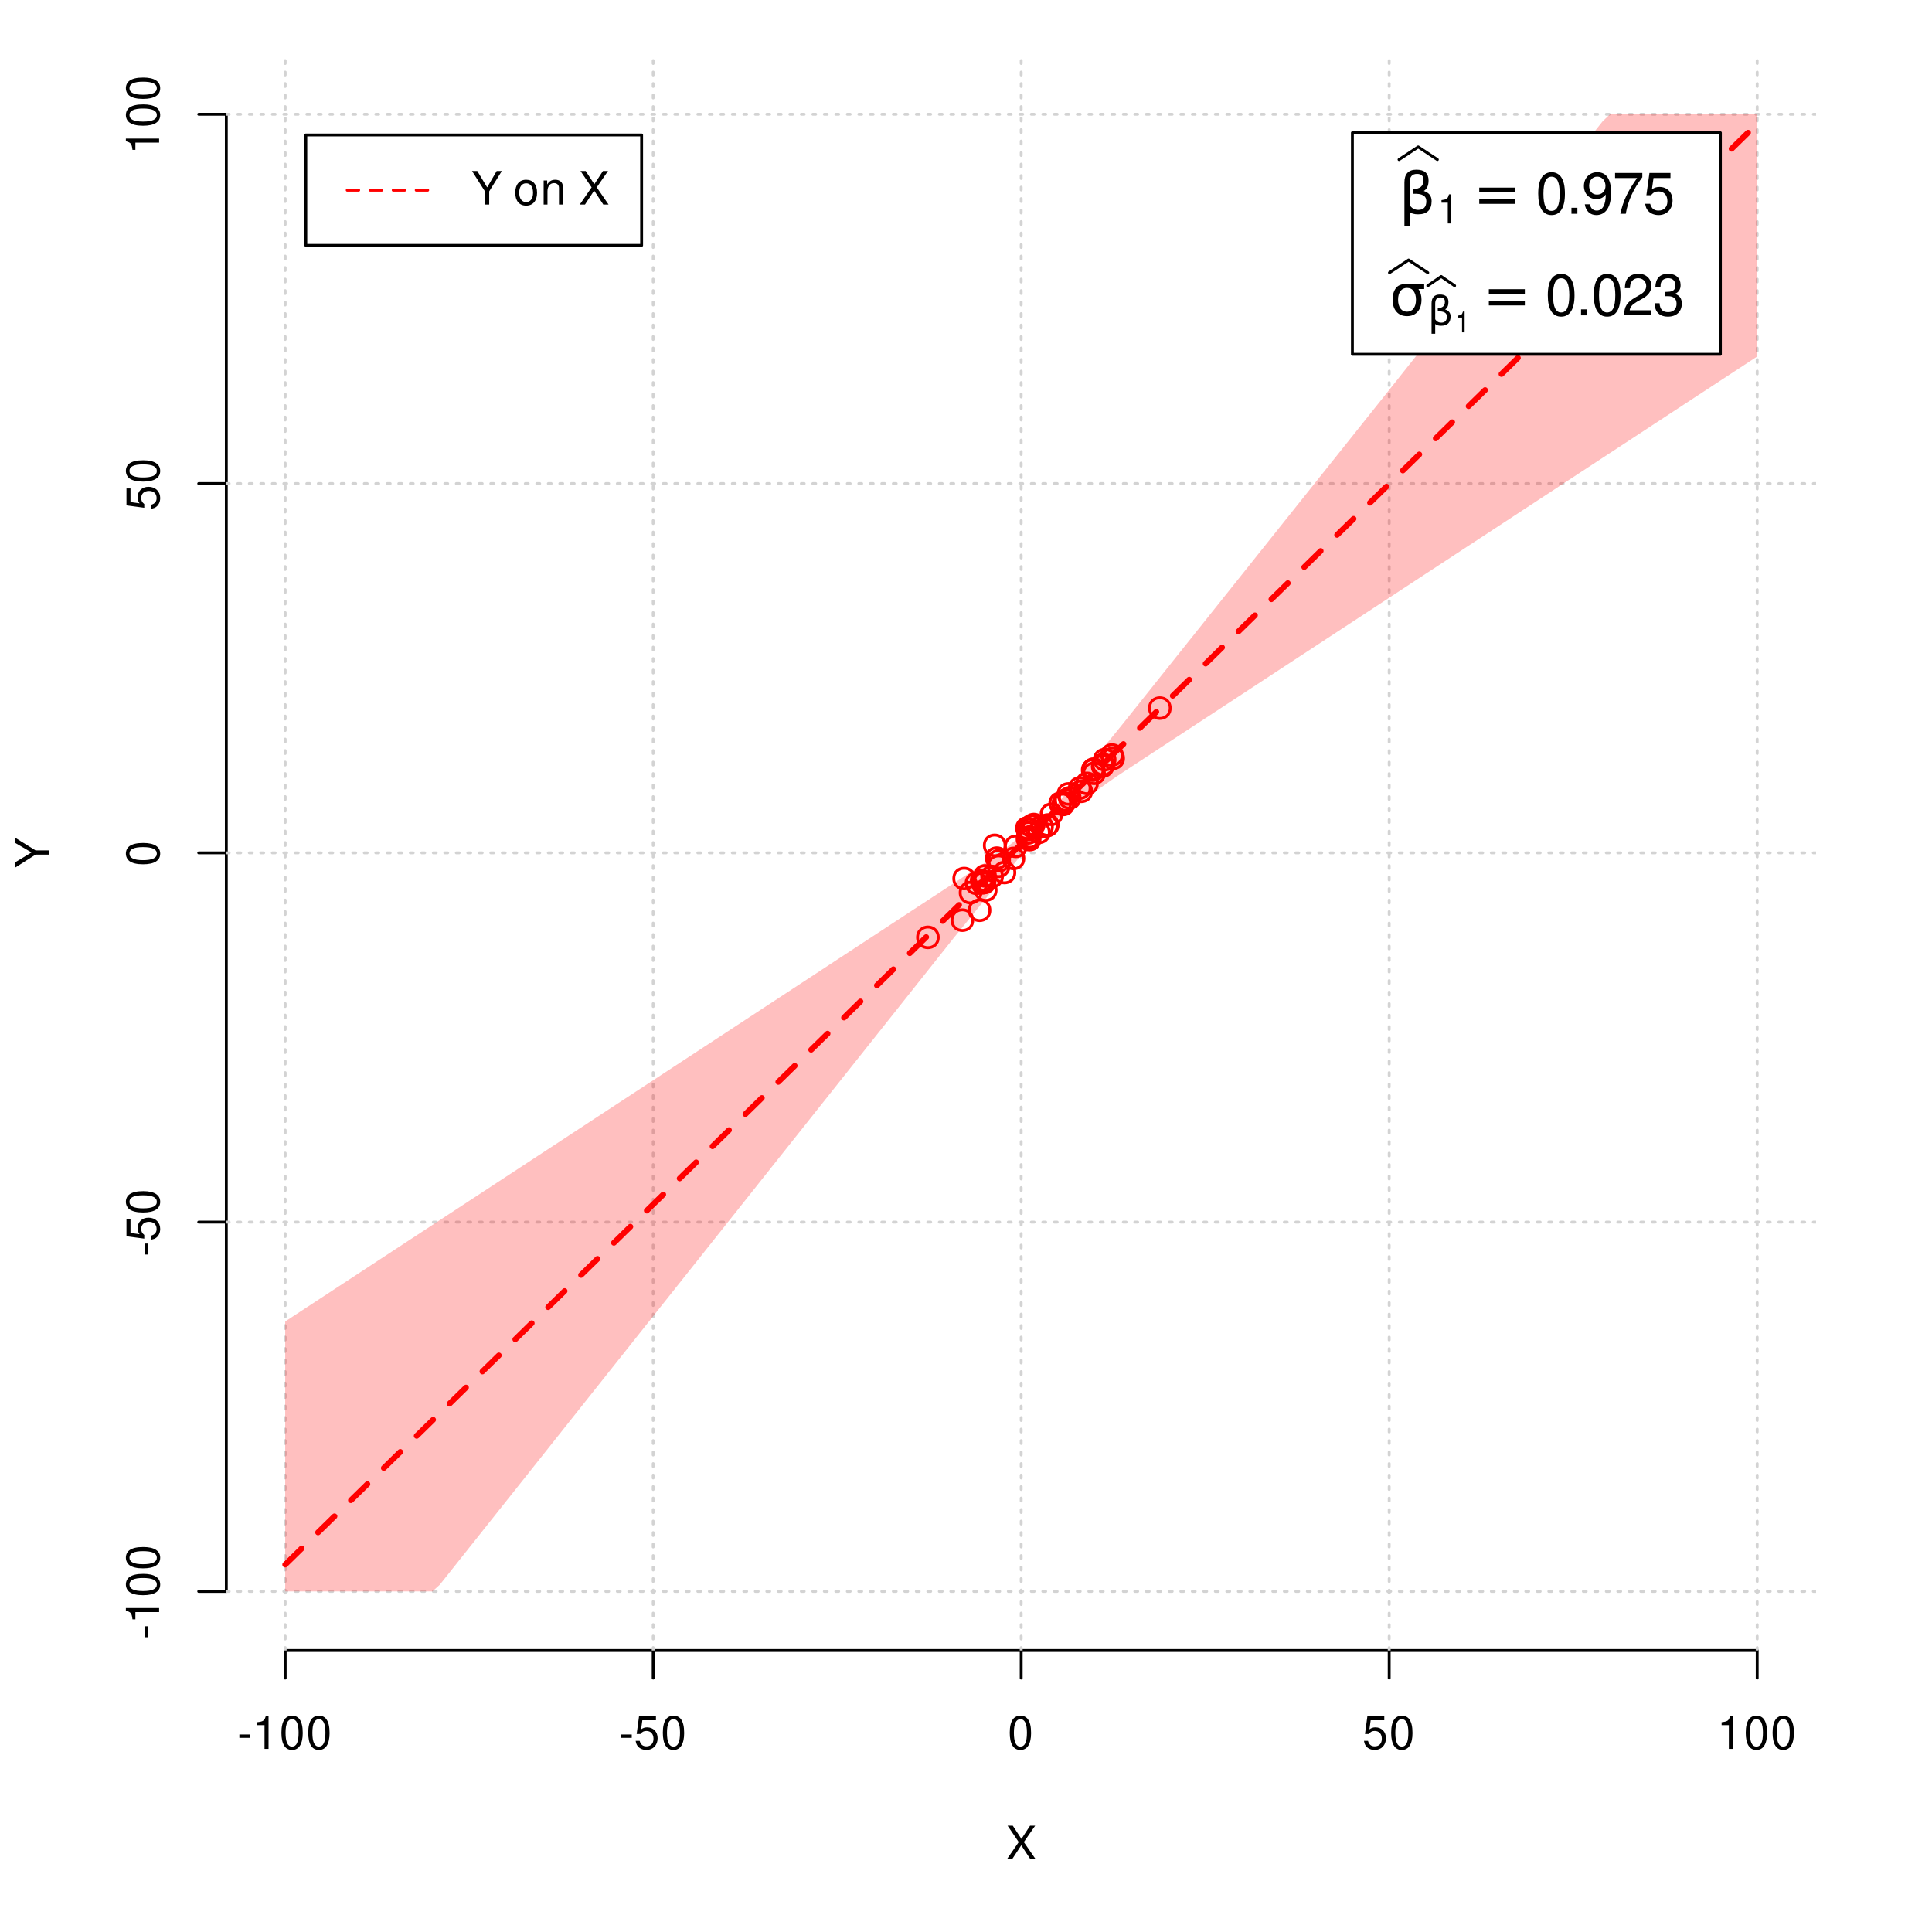 <?xml version="1.0" encoding="UTF-8"?>
<svg xmlns="http://www.w3.org/2000/svg" xmlns:xlink="http://www.w3.org/1999/xlink" width="504pt" height="504pt" viewBox="0 0 504 504" version="1.1">
<defs>
<g>
<symbol overflow="visible" id="glyph0-0">
<path style="stroke:none;" d=""/>
</symbol>
<symbol overflow="visible" id="glyph0-1">
<path style="stroke:none;" d="M 4.688 -4.484 L 7.641 -8.75 L 6.312 -8.75 L 4.062 -5.312 L 1.812 -8.75 L 0.453 -8.75 L 3.359 -4.484 L 0.266 0 L 1.625 0 L 4.016 -3.641 L 6.406 0 L 7.781 0 Z M 4.688 -4.484 "/>
</symbol>
<symbol overflow="visible" id="glyph0-2">
<path style="stroke:none;" d="M 3.406 -3.75 L 0.547 -3.75 L 0.547 -2.875 L 3.406 -2.875 Z M 3.406 -3.75 "/>
</symbol>
<symbol overflow="visible" id="glyph0-3">
<path style="stroke:none;" d="M 3.109 -6.188 L 3.109 0 L 4.156 0 L 4.156 -8.672 L 3.469 -8.672 C 3.094 -7.344 2.859 -7.156 1.219 -6.953 L 1.219 -6.188 Z M 3.109 -6.188 "/>
</symbol>
<symbol overflow="visible" id="glyph0-4">
<path style="stroke:none;" d="M 3.297 -8.672 C 2.516 -8.672 1.781 -8.312 1.344 -7.734 C 0.797 -6.953 0.516 -5.812 0.516 -4.203 C 0.516 -1.266 1.469 0.281 3.297 0.281 C 5.094 0.281 6.078 -1.266 6.078 -4.125 C 6.078 -5.812 5.812 -6.938 5.25 -7.734 C 4.812 -8.328 4.109 -8.672 3.297 -8.672 Z M 3.297 -7.734 C 4.438 -7.734 5 -6.578 5 -4.219 C 5 -1.75 4.453 -0.594 3.281 -0.594 C 2.156 -0.594 1.594 -1.797 1.594 -4.188 C 1.594 -6.578 2.156 -7.734 3.297 -7.734 Z M 3.297 -7.734 "/>
</symbol>
<symbol overflow="visible" id="glyph0-5">
<path style="stroke:none;" d="M 5.719 -8.516 L 1.312 -8.516 L 0.688 -3.875 L 1.656 -3.875 C 2.141 -4.469 2.562 -4.672 3.234 -4.672 C 4.375 -4.672 5.078 -3.891 5.078 -2.625 C 5.078 -1.406 4.375 -0.656 3.219 -0.656 C 2.297 -0.656 1.734 -1.125 1.469 -2.094 L 0.422 -2.094 C 0.562 -1.391 0.688 -1.062 0.938 -0.75 C 1.422 -0.094 2.281 0.281 3.234 0.281 C 4.953 0.281 6.156 -0.969 6.156 -2.766 C 6.156 -4.453 5.047 -5.609 3.406 -5.609 C 2.812 -5.609 2.328 -5.453 1.844 -5.094 L 2.172 -7.469 L 5.719 -7.469 Z M 5.719 -8.516 "/>
</symbol>
<symbol overflow="visible" id="glyph0-6">
<path style="stroke:none;" d="M 4.641 -3.438 L 7.938 -8.75 L 6.594 -8.75 L 4.109 -4.484 L 1.531 -8.75 L 0.156 -8.75 L 3.531 -3.438 L 3.531 0 L 4.641 0 Z M 4.641 -3.438 "/>
</symbol>
<symbol overflow="visible" id="glyph0-7">
<path style="stroke:none;" d=""/>
</symbol>
<symbol overflow="visible" id="glyph0-8">
<path style="stroke:none;" d="M 3.266 -6.469 C 1.484 -6.469 0.438 -5.203 0.438 -3.094 C 0.438 -0.969 1.484 0.281 3.281 0.281 C 5.047 0.281 6.125 -0.984 6.125 -3.047 C 6.125 -5.234 5.094 -6.469 3.266 -6.469 Z M 3.281 -5.547 C 4.406 -5.547 5.078 -4.625 5.078 -3.062 C 5.078 -1.578 4.375 -0.641 3.281 -0.641 C 2.156 -0.641 1.469 -1.578 1.469 -3.094 C 1.469 -4.625 2.156 -5.547 3.281 -5.547 Z M 3.281 -5.547 "/>
</symbol>
<symbol overflow="visible" id="glyph0-9">
<path style="stroke:none;" d="M 0.844 -6.281 L 0.844 0 L 1.844 0 L 1.844 -3.469 C 1.844 -4.75 2.516 -5.594 3.547 -5.594 C 4.344 -5.594 4.844 -5.109 4.844 -4.359 L 4.844 0 L 5.844 0 L 5.844 -4.75 C 5.844 -5.797 5.062 -6.469 3.859 -6.469 C 2.922 -6.469 2.312 -6.109 1.766 -5.234 L 1.766 -6.281 Z M 0.844 -6.281 "/>
</symbol>
<symbol overflow="visible" id="glyph1-0">
<path style="stroke:none;" d=""/>
</symbol>
<symbol overflow="visible" id="glyph1-1">
<path style="stroke:none;" d="M -3.438 -4.641 L -8.75 -7.938 L -8.75 -6.594 L -4.484 -4.109 L -8.75 -1.531 L -8.75 -0.156 L -3.438 -3.531 L 0 -3.531 L 0 -4.641 Z M -3.438 -4.641 "/>
</symbol>
<symbol overflow="visible" id="glyph1-2">
<path style="stroke:none;" d="M -3.75 -3.406 L -3.75 -0.547 L -2.875 -0.547 L -2.875 -3.406 Z M -3.75 -3.406 "/>
</symbol>
<symbol overflow="visible" id="glyph1-3">
<path style="stroke:none;" d="M -6.188 -3.109 L 0 -3.109 L 0 -4.156 L -8.672 -4.156 L -8.672 -3.469 C -7.344 -3.094 -7.156 -2.859 -6.953 -1.219 L -6.188 -1.219 Z M -6.188 -3.109 "/>
</symbol>
<symbol overflow="visible" id="glyph1-4">
<path style="stroke:none;" d="M -8.672 -3.297 C -8.672 -2.516 -8.312 -1.781 -7.734 -1.344 C -6.953 -0.797 -5.812 -0.516 -4.203 -0.516 C -1.266 -0.516 0.281 -1.469 0.281 -3.297 C 0.281 -5.094 -1.266 -6.078 -4.125 -6.078 C -5.812 -6.078 -6.938 -5.812 -7.734 -5.25 C -8.328 -4.812 -8.672 -4.109 -8.672 -3.297 Z M -7.734 -3.297 C -7.734 -4.438 -6.578 -5 -4.219 -5 C -1.75 -5 -0.594 -4.453 -0.594 -3.281 C -0.594 -2.156 -1.797 -1.594 -4.188 -1.594 C -6.578 -1.594 -7.734 -2.156 -7.734 -3.297 Z M -7.734 -3.297 "/>
</symbol>
<symbol overflow="visible" id="glyph1-5">
<path style="stroke:none;" d="M -8.516 -5.719 L -8.516 -1.312 L -3.875 -0.688 L -3.875 -1.656 C -4.469 -2.141 -4.672 -2.562 -4.672 -3.234 C -4.672 -4.375 -3.891 -5.078 -2.625 -5.078 C -1.406 -5.078 -0.656 -4.375 -0.656 -3.219 C -0.656 -2.297 -1.125 -1.734 -2.094 -1.469 L -2.094 -0.422 C -1.391 -0.562 -1.062 -0.688 -0.75 -0.938 C -0.094 -1.422 0.281 -2.281 0.281 -3.234 C 0.281 -4.953 -0.969 -6.156 -2.766 -6.156 C -4.453 -6.156 -5.609 -5.047 -5.609 -3.406 C -5.609 -2.812 -5.453 -2.328 -5.094 -1.844 L -7.469 -2.172 L -7.469 -5.719 Z M -8.516 -5.719 "/>
</symbol>
<symbol overflow="visible" id="glyph2-0">
<path style="stroke:none;" d="M 0.75 2.656 L 0.75 -10.578 L 8.25 -10.578 L 8.25 2.656 Z M 1.594 1.812 L 7.406 1.812 L 7.406 -9.734 L 1.594 -9.734 Z M 1.594 1.812 "/>
</symbol>
<symbol overflow="visible" id="glyph2-1">
<path style="stroke:none;" d="M 2.766 -0.5 L 2.766 3.125 L 1.406 3.125 L 1.406 -8.156 C 1.406 -10.375 2.445 -11.484 4.531 -11.484 C 6.645 -11.484 7.703 -10.547 7.703 -8.672 C 7.703 -7.336 7.285 -6.426 6.453 -5.938 C 7.816 -5.5 8.5 -4.625 8.5 -3.312 C 8.5 -1 7.32 0.156 4.969 0.156 C 3.926 0.156 3.191 -0.062 2.766 -0.5 Z M 2.766 -2.266 C 3.305 -1.422 4.055 -1 5.016 -1 C 6.422 -1 7.125 -1.766 7.125 -3.297 C 7.125 -4.672 5.992 -5.305 3.734 -5.203 L 3.734 -6.453 C 5.504 -6.453 6.391 -7.234 6.391 -8.797 C 6.391 -9.859 5.816 -10.391 4.672 -10.391 C 3.398 -10.391 2.766 -9.629 2.766 -8.109 Z M 2.766 -2.266 "/>
</symbol>
<symbol overflow="visible" id="glyph2-2">
<path style="stroke:none;" d="M 1.594 -6.812 L 10.984 -6.812 L 10.984 -5.578 L 1.594 -5.578 Z M 1.594 -3.828 L 10.984 -3.828 L 10.984 -2.578 L 1.594 -2.578 Z M 1.594 -3.828 "/>
</symbol>
<symbol overflow="visible" id="glyph2-3">
<path style="stroke:none;" d="M 4.594 -7.141 C 3.852 -7.141 3.281 -6.867 2.875 -6.328 C 2.457 -5.766 2.25 -5.02 2.25 -4.094 C 2.25 -3.113 2.457 -2.344 2.875 -1.781 C 3.289 -1.219 3.863 -0.938 4.594 -0.938 C 5.312 -0.938 5.879 -1.219 6.297 -1.781 C 6.711 -2.344 6.922 -3.113 6.922 -4.094 C 6.922 -4.988 6.711 -5.734 6.297 -6.328 C 5.91 -6.867 5.344 -7.141 4.594 -7.141 Z M 4.594 -8.203 L 9.062 -8.203 L 9.062 -6.859 L 7.562 -6.859 C 8.094 -6.098 8.359 -5.176 8.359 -4.094 C 8.359 -2.75 8.023 -1.695 7.359 -0.938 C 6.68 -0.164 5.758 0.219 4.594 0.219 C 3.414 0.219 2.492 -0.164 1.828 -0.938 C 1.16 -1.695 0.828 -2.75 0.828 -4.094 C 0.828 -5.445 1.16 -6.504 1.828 -7.266 C 2.379 -7.891 3.301 -8.203 4.594 -8.203 Z M 4.594 -8.203 "/>
</symbol>
<symbol overflow="visible" id="glyph3-0">
<path style="stroke:none;" d=""/>
</symbol>
<symbol overflow="visible" id="glyph3-1">
<path style="stroke:none;" d="M 2.719 -5.406 L 2.719 0 L 3.641 0 L 3.641 -7.594 L 3.031 -7.594 C 2.703 -6.422 2.5 -6.266 1.078 -6.078 L 1.078 -5.406 Z M 2.719 -5.406 "/>
</symbol>
<symbol overflow="visible" id="glyph4-0">
<path style="stroke:none;" d=""/>
</symbol>
<symbol overflow="visible" id="glyph4-1">
<path style="stroke:none;" d="M 4.125 -10.844 C 3.141 -10.844 2.234 -10.391 1.688 -9.656 C 0.984 -8.703 0.641 -7.266 0.641 -5.25 C 0.641 -1.594 1.844 0.344 4.125 0.344 C 6.375 0.344 7.609 -1.594 7.609 -5.156 C 7.609 -7.266 7.281 -8.672 6.562 -9.656 C 6.016 -10.406 5.125 -10.844 4.125 -10.844 Z M 4.125 -9.672 C 5.547 -9.672 6.25 -8.219 6.25 -5.281 C 6.25 -2.188 5.562 -0.75 4.094 -0.75 C 2.703 -0.75 2 -2.25 2 -5.234 C 2 -8.219 2.703 -9.672 4.125 -9.672 Z M 4.125 -9.672 "/>
</symbol>
<symbol overflow="visible" id="glyph4-2">
<path style="stroke:none;" d="M 2.859 -1.562 L 1.312 -1.562 L 1.312 0 L 2.859 0 Z M 2.859 -1.562 "/>
</symbol>
<symbol overflow="visible" id="glyph4-3">
<path style="stroke:none;" d="M 0.797 -2.469 C 1.047 -0.703 2.188 0.344 3.812 0.344 C 5 0.344 6.047 -0.219 6.672 -1.203 C 7.328 -2.266 7.641 -3.578 7.641 -5.547 C 7.641 -7.375 7.359 -8.531 6.734 -9.5 C 6.156 -10.375 5.219 -10.844 4.047 -10.844 C 2.031 -10.844 0.562 -9.328 0.562 -7.234 C 0.562 -5.234 1.922 -3.828 3.844 -3.828 C 4.844 -3.828 5.594 -4.188 6.266 -5.016 C 6.25 -2.312 5.422 -0.828 3.906 -0.828 C 2.969 -0.828 2.328 -1.422 2.109 -2.469 Z M 4.031 -9.688 C 5.266 -9.688 6.188 -8.656 6.188 -7.266 C 6.188 -5.922 5.297 -5 3.984 -5 C 2.719 -5 1.922 -5.891 1.922 -7.328 C 1.922 -8.703 2.812 -9.688 4.031 -9.688 Z M 4.031 -9.688 "/>
</symbol>
<symbol overflow="visible" id="glyph4-4">
<path style="stroke:none;" d="M 7.797 -10.641 L 0.688 -10.641 L 0.688 -9.328 L 6.438 -9.328 C 3.906 -5.719 2.859 -3.5 2.062 0 L 3.484 0 C 4.062 -3.406 5.406 -6.328 7.797 -9.531 Z M 7.797 -10.641 "/>
</symbol>
<symbol overflow="visible" id="glyph4-5">
<path style="stroke:none;" d="M 7.141 -10.641 L 1.656 -10.641 L 0.859 -4.844 L 2.062 -4.844 C 2.688 -5.578 3.188 -5.828 4.031 -5.828 C 5.453 -5.828 6.344 -4.859 6.344 -3.281 C 6.344 -1.75 5.453 -0.828 4.016 -0.828 C 2.859 -0.828 2.156 -1.406 1.844 -2.609 L 0.531 -2.609 C 0.703 -1.734 0.859 -1.312 1.172 -0.938 C 1.766 -0.125 2.844 0.344 4.047 0.344 C 6.188 0.344 7.688 -1.219 7.688 -3.469 C 7.688 -5.562 6.297 -7 4.266 -7 C 3.516 -7 2.906 -6.812 2.297 -6.359 L 2.719 -9.328 L 7.141 -9.328 Z M 7.141 -10.641 "/>
</symbol>
<symbol overflow="visible" id="glyph4-6">
<path style="stroke:none;" d="M 7.594 -1.312 L 2 -1.312 C 2.125 -2.203 2.609 -2.781 3.922 -3.562 L 5.422 -4.406 C 6.906 -5.234 7.672 -6.344 7.672 -7.688 C 7.672 -8.578 7.312 -9.422 6.672 -10 C 6.047 -10.578 5.266 -10.844 4.266 -10.844 C 2.906 -10.844 1.906 -10.359 1.312 -9.438 C 0.938 -8.859 0.781 -8.188 0.75 -7.094 L 2.062 -7.094 C 2.109 -7.828 2.203 -8.266 2.391 -8.625 C 2.734 -9.281 3.422 -9.688 4.219 -9.688 C 5.422 -9.688 6.312 -8.812 6.312 -7.656 C 6.312 -6.781 5.812 -6.031 4.875 -5.484 L 3.5 -4.688 C 1.281 -3.406 0.625 -2.391 0.516 -0.016 L 7.594 -0.016 Z M 7.594 -1.312 "/>
</symbol>
<symbol overflow="visible" id="glyph4-7">
<path style="stroke:none;" d="M 3.312 -5 L 4.031 -5 C 5.469 -5 6.234 -4.312 6.234 -3.016 C 6.234 -1.656 5.422 -0.828 4.047 -0.828 C 2.594 -0.828 1.891 -1.562 1.797 -3.156 L 0.484 -3.156 C 0.547 -2.281 0.688 -1.703 0.938 -1.234 C 1.5 -0.188 2.531 0.344 3.984 0.344 C 6.188 0.344 7.594 -0.969 7.594 -3.031 C 7.594 -4.406 7.062 -5.156 5.797 -5.609 C 6.781 -6.016 7.281 -6.766 7.281 -7.859 C 7.281 -9.719 6.062 -10.844 4.031 -10.844 C 1.891 -10.844 0.75 -9.641 0.703 -7.344 L 2.031 -7.344 C 2.047 -8.016 2.094 -8.391 2.266 -8.719 C 2.562 -9.328 3.219 -9.688 4.047 -9.688 C 5.219 -9.688 5.922 -8.984 5.922 -7.812 C 5.922 -7.047 5.656 -6.578 5.062 -6.328 C 4.703 -6.188 4.234 -6.125 3.312 -6.109 Z M 3.312 -5 "/>
</symbol>
<symbol overflow="visible" id="glyph5-0">
<path style="stroke:none;" d="M 0.516 1.859 L 0.516 -7.406 L 5.766 -7.406 L 5.766 1.859 Z M 1.109 1.266 L 5.188 1.266 L 5.188 -6.812 L 1.109 -6.812 Z M 1.109 1.266 "/>
</symbol>
<symbol overflow="visible" id="glyph5-1">
<path style="stroke:none;" d="M 1.938 -0.359 L 1.938 2.188 L 0.984 2.188 L 0.984 -5.703 C 0.984 -7.266 1.711 -8.047 3.172 -8.047 C 4.648 -8.047 5.391 -7.391 5.391 -6.078 C 5.391 -5.141 5.098 -4.5 4.516 -4.156 C 5.473 -3.844 5.953 -3.234 5.953 -2.328 C 5.953 -0.703 5.125 0.109 3.469 0.109 C 2.75 0.109 2.238 -0.047 1.938 -0.359 Z M 1.938 -1.578 C 2.312 -0.992 2.836 -0.703 3.516 -0.703 C 4.492 -0.703 4.984 -1.238 4.984 -2.312 C 4.984 -3.27 4.191 -3.711 2.609 -3.641 L 2.609 -4.516 C 3.848 -4.516 4.469 -5.062 4.469 -6.156 C 4.469 -6.906 4.066 -7.281 3.266 -7.281 C 2.379 -7.281 1.938 -6.742 1.938 -5.672 Z M 1.938 -1.578 "/>
</symbol>
<symbol overflow="visible" id="glyph6-0">
<path style="stroke:none;" d=""/>
</symbol>
<symbol overflow="visible" id="glyph6-1">
<path style="stroke:none;" d="M 1.938 -3.859 L 1.938 0 L 2.609 0 L 2.609 -5.422 L 2.172 -5.422 C 1.938 -4.594 1.781 -4.484 0.766 -4.344 L 0.766 -3.859 Z M 1.938 -3.859 "/>
</symbol>
</g>
<clipPath id="clip1">
  <path d="M 74 14.398 L 75 14.398 L 75 430.559 L 74 430.559 Z M 74 14.398 "/>
</clipPath>
<clipPath id="clip2">
  <path d="M 170 14.398 L 171 14.398 L 171 430.559 L 170 430.559 Z M 170 14.398 "/>
</clipPath>
<clipPath id="clip3">
  <path d="M 266 14.398 L 267 14.398 L 267 430.559 L 266 430.559 Z M 266 14.398 "/>
</clipPath>
<clipPath id="clip4">
  <path d="M 362 14.398 L 363 14.398 L 363 430.559 L 362 430.559 Z M 362 14.398 "/>
</clipPath>
<clipPath id="clip5">
  <path d="M 458 14.398 L 459 14.398 L 459 430.559 L 458 430.559 Z M 458 14.398 "/>
</clipPath>
<clipPath id="clip6">
  <path d="M 59.039 414 L 473.758 414 L 473.758 416 L 59.039 416 Z M 59.039 414 "/>
</clipPath>
<clipPath id="clip7">
  <path d="M 59.039 318 L 473.758 318 L 473.758 320 L 59.039 320 Z M 59.039 318 "/>
</clipPath>
<clipPath id="clip8">
  <path d="M 59.039 222 L 473.758 222 L 473.758 223 L 59.039 223 Z M 59.039 222 "/>
</clipPath>
<clipPath id="clip9">
  <path d="M 59.039 125 L 473.758 125 L 473.758 127 L 59.039 127 Z M 59.039 125 "/>
</clipPath>
<clipPath id="clip10">
  <path d="M 59.039 29 L 473.758 29 L 473.758 31 L 59.039 31 Z M 59.039 29 "/>
</clipPath>
</defs>
<g id="surface181">
<rect x="0" y="0" width="504" height="504" style="fill:rgb(100%,100%,100%);fill-opacity:1;stroke:none;"/>
<g style="fill:rgb(0%,0%,0%);fill-opacity:1;">
  <use xlink:href="#glyph0-1" x="262.398" y="485.029"/>
</g>
<g style="fill:rgb(0%,0%,0%);fill-opacity:1;">
  <use xlink:href="#glyph1-1" x="12.709" y="226.48"/>
</g>
<path style="fill:none;stroke-width:0.75;stroke-linecap:round;stroke-linejoin:round;stroke:rgb(0%,0%,0%);stroke-opacity:1;stroke-miterlimit:10;" d="M 74.398 430.559 L 458.398 430.559 "/>
<path style="fill:none;stroke-width:0.75;stroke-linecap:round;stroke-linejoin:round;stroke:rgb(0%,0%,0%);stroke-opacity:1;stroke-miterlimit:10;" d="M 74.398 430.559 L 74.398 437.762 "/>
<path style="fill:none;stroke-width:0.75;stroke-linecap:round;stroke-linejoin:round;stroke:rgb(0%,0%,0%);stroke-opacity:1;stroke-miterlimit:10;" d="M 170.398 430.559 L 170.398 437.762 "/>
<path style="fill:none;stroke-width:0.75;stroke-linecap:round;stroke-linejoin:round;stroke:rgb(0%,0%,0%);stroke-opacity:1;stroke-miterlimit:10;" d="M 266.398 430.559 L 266.398 437.762 "/>
<path style="fill:none;stroke-width:0.75;stroke-linecap:round;stroke-linejoin:round;stroke:rgb(0%,0%,0%);stroke-opacity:1;stroke-miterlimit:10;" d="M 362.398 430.559 L 362.398 437.762 "/>
<path style="fill:none;stroke-width:0.75;stroke-linecap:round;stroke-linejoin:round;stroke:rgb(0%,0%,0%);stroke-opacity:1;stroke-miterlimit:10;" d="M 458.398 430.559 L 458.398 437.762 "/>
<g style="fill:rgb(0%,0%,0%);fill-opacity:1;">
  <use xlink:href="#glyph0-2" x="61.898" y="456.229"/>
  <use xlink:href="#glyph0-3" x="65.898" y="456.229"/>
  <use xlink:href="#glyph0-4" x="72.898" y="456.229"/>
  <use xlink:href="#glyph0-4" x="79.898" y="456.229"/>
</g>
<g style="fill:rgb(0%,0%,0%);fill-opacity:1;">
  <use xlink:href="#glyph0-2" x="161.398" y="456.229"/>
  <use xlink:href="#glyph0-5" x="165.398" y="456.229"/>
  <use xlink:href="#glyph0-4" x="172.398" y="456.229"/>
</g>
<g style="fill:rgb(0%,0%,0%);fill-opacity:1;">
  <use xlink:href="#glyph0-4" x="262.898" y="456.229"/>
</g>
<g style="fill:rgb(0%,0%,0%);fill-opacity:1;">
  <use xlink:href="#glyph0-5" x="355.398" y="456.229"/>
  <use xlink:href="#glyph0-4" x="362.398" y="456.229"/>
</g>
<g style="fill:rgb(0%,0%,0%);fill-opacity:1;">
  <use xlink:href="#glyph0-3" x="447.898" y="456.229"/>
  <use xlink:href="#glyph0-4" x="454.898" y="456.229"/>
  <use xlink:href="#glyph0-4" x="461.898" y="456.229"/>
</g>
<path style="fill:none;stroke-width:0.75;stroke-linecap:round;stroke-linejoin:round;stroke:rgb(0%,0%,0%);stroke-opacity:1;stroke-miterlimit:10;" d="M 59.039 415.148 L 59.039 29.812 "/>
<path style="fill:none;stroke-width:0.75;stroke-linecap:round;stroke-linejoin:round;stroke:rgb(0%,0%,0%);stroke-opacity:1;stroke-miterlimit:10;" d="M 59.039 415.148 L 51.84 415.148 "/>
<path style="fill:none;stroke-width:0.75;stroke-linecap:round;stroke-linejoin:round;stroke:rgb(0%,0%,0%);stroke-opacity:1;stroke-miterlimit:10;" d="M 59.039 318.812 L 51.84 318.812 "/>
<path style="fill:none;stroke-width:0.75;stroke-linecap:round;stroke-linejoin:round;stroke:rgb(0%,0%,0%);stroke-opacity:1;stroke-miterlimit:10;" d="M 59.039 222.48 L 51.84 222.48 "/>
<path style="fill:none;stroke-width:0.75;stroke-linecap:round;stroke-linejoin:round;stroke:rgb(0%,0%,0%);stroke-opacity:1;stroke-miterlimit:10;" d="M 59.039 126.148 L 51.84 126.148 "/>
<path style="fill:none;stroke-width:0.75;stroke-linecap:round;stroke-linejoin:round;stroke:rgb(0%,0%,0%);stroke-opacity:1;stroke-miterlimit:10;" d="M 59.039 29.812 L 51.84 29.812 "/>
<g style="fill:rgb(0%,0%,0%);fill-opacity:1;">
  <use xlink:href="#glyph1-2" x="41.51" y="427.648"/>
  <use xlink:href="#glyph1-3" x="41.51" y="423.648"/>
  <use xlink:href="#glyph1-4" x="41.51" y="416.648"/>
  <use xlink:href="#glyph1-4" x="41.51" y="409.648"/>
</g>
<g style="fill:rgb(0%,0%,0%);fill-opacity:1;">
  <use xlink:href="#glyph1-2" x="41.51" y="327.812"/>
  <use xlink:href="#glyph1-5" x="41.51" y="323.812"/>
  <use xlink:href="#glyph1-4" x="41.51" y="316.812"/>
</g>
<g style="fill:rgb(0%,0%,0%);fill-opacity:1;">
  <use xlink:href="#glyph1-4" x="41.51" y="225.98"/>
</g>
<g style="fill:rgb(0%,0%,0%);fill-opacity:1;">
  <use xlink:href="#glyph1-5" x="41.51" y="133.148"/>
  <use xlink:href="#glyph1-4" x="41.51" y="126.148"/>
</g>
<g style="fill:rgb(0%,0%,0%);fill-opacity:1;">
  <use xlink:href="#glyph1-3" x="41.51" y="40.312"/>
  <use xlink:href="#glyph1-4" x="41.51" y="33.312"/>
  <use xlink:href="#glyph1-4" x="41.51" y="26.312"/>
</g>
<g clip-path="url(#clip1)" clip-rule="nonzero">
<path style="fill:none;stroke-width:0.75;stroke-linecap:round;stroke-linejoin:round;stroke:rgb(82.745%,82.745%,82.745%);stroke-opacity:1;stroke-dasharray:0.75,2.25;stroke-miterlimit:10;" d="M 74.398 430.559 L 74.398 14.398 "/>
</g>
<g clip-path="url(#clip2)" clip-rule="nonzero">
<path style="fill:none;stroke-width:0.75;stroke-linecap:round;stroke-linejoin:round;stroke:rgb(82.745%,82.745%,82.745%);stroke-opacity:1;stroke-dasharray:0.75,2.25;stroke-miterlimit:10;" d="M 170.398 430.559 L 170.398 14.398 "/>
</g>
<g clip-path="url(#clip3)" clip-rule="nonzero">
<path style="fill:none;stroke-width:0.75;stroke-linecap:round;stroke-linejoin:round;stroke:rgb(82.745%,82.745%,82.745%);stroke-opacity:1;stroke-dasharray:0.75,2.25;stroke-miterlimit:10;" d="M 266.398 430.559 L 266.398 14.398 "/>
</g>
<g clip-path="url(#clip4)" clip-rule="nonzero">
<path style="fill:none;stroke-width:0.75;stroke-linecap:round;stroke-linejoin:round;stroke:rgb(82.745%,82.745%,82.745%);stroke-opacity:1;stroke-dasharray:0.75,2.25;stroke-miterlimit:10;" d="M 362.398 430.559 L 362.398 14.398 "/>
</g>
<g clip-path="url(#clip5)" clip-rule="nonzero">
<path style="fill:none;stroke-width:0.75;stroke-linecap:round;stroke-linejoin:round;stroke:rgb(82.745%,82.745%,82.745%);stroke-opacity:1;stroke-dasharray:0.75,2.25;stroke-miterlimit:10;" d="M 458.398 430.559 L 458.398 14.398 "/>
</g>
<g clip-path="url(#clip6)" clip-rule="nonzero">
<path style="fill:none;stroke-width:0.75;stroke-linecap:round;stroke-linejoin:round;stroke:rgb(82.745%,82.745%,82.745%);stroke-opacity:1;stroke-dasharray:0.75,2.25;stroke-miterlimit:10;" d="M 59.039 415.148 L 473.762 415.148 "/>
</g>
<g clip-path="url(#clip7)" clip-rule="nonzero">
<path style="fill:none;stroke-width:0.75;stroke-linecap:round;stroke-linejoin:round;stroke:rgb(82.745%,82.745%,82.745%);stroke-opacity:1;stroke-dasharray:0.75,2.25;stroke-miterlimit:10;" d="M 59.039 318.812 L 473.762 318.812 "/>
</g>
<g clip-path="url(#clip8)" clip-rule="nonzero">
<path style="fill:none;stroke-width:0.75;stroke-linecap:round;stroke-linejoin:round;stroke:rgb(82.745%,82.745%,82.745%);stroke-opacity:1;stroke-dasharray:0.75,2.25;stroke-miterlimit:10;" d="M 59.039 222.48 L 473.762 222.48 "/>
</g>
<g clip-path="url(#clip9)" clip-rule="nonzero">
<path style="fill:none;stroke-width:0.75;stroke-linecap:round;stroke-linejoin:round;stroke:rgb(82.745%,82.745%,82.745%);stroke-opacity:1;stroke-dasharray:0.75,2.25;stroke-miterlimit:10;" d="M 59.039 126.148 L 473.762 126.148 "/>
</g>
<g clip-path="url(#clip10)" clip-rule="nonzero">
<path style="fill:none;stroke-width:0.75;stroke-linecap:round;stroke-linejoin:round;stroke:rgb(82.745%,82.745%,82.745%);stroke-opacity:1;stroke-dasharray:0.75,2.25;stroke-miterlimit:10;" d="M 59.039 29.812 L 473.762 29.812 "/>
</g>
<path style=" stroke:none;fill-rule:nonzero;fill:rgb(100%,0%,0%);fill-opacity:0.251;" d="M 74.398 415.148 L 74.398 344.734 L 76.32 343.477 L 78.238 342.219 L 80.16 340.957 L 82.078 339.699 L 85.922 337.184 L 87.84 335.922 L 89.762 334.664 L 91.68 333.406 L 93.602 332.148 L 95.52 330.891 L 97.441 329.629 L 99.359 328.371 L 101.281 327.113 L 103.199 325.855 L 105.121 324.594 L 107.039 323.336 L 108.961 322.078 L 110.879 320.82 L 112.801 319.562 L 114.719 318.301 L 116.641 317.043 L 118.559 315.785 L 120.48 314.527 L 122.398 313.266 L 124.32 312.008 L 126.238 310.75 L 128.16 309.492 L 130.078 308.234 L 132 306.973 L 133.922 305.715 L 135.84 304.457 L 137.762 303.199 L 139.68 301.938 L 141.602 300.68 L 143.52 299.422 L 145.441 298.164 L 147.359 296.906 L 149.281 295.645 L 151.199 294.387 L 153.121 293.129 L 155.039 291.871 L 156.961 290.609 L 158.879 289.352 L 160.801 288.094 L 162.719 286.836 L 164.641 285.578 L 166.559 284.316 L 168.48 283.059 L 170.398 281.801 L 172.32 280.543 L 174.238 279.281 L 176.16 278.023 L 178.078 276.766 L 181.922 274.25 L 183.84 272.988 L 185.762 271.73 L 187.68 270.473 L 189.602 269.215 L 191.52 267.953 L 193.441 266.695 L 195.359 265.438 L 197.281 264.18 L 199.199 262.918 L 201.121 261.66 L 203.039 260.402 L 204.961 259.145 L 206.879 257.887 L 208.801 256.625 L 210.719 255.367 L 212.641 254.109 L 214.559 252.852 L 216.48 251.59 L 218.398 250.332 L 220.32 249.074 L 222.238 247.816 L 224.16 246.559 L 226.078 245.297 L 229.922 242.781 L 231.84 241.523 L 233.762 240.262 L 235.68 239.004 L 237.602 237.746 L 239.52 236.488 L 241.441 235.23 L 243.359 233.969 L 245.281 232.711 L 247.199 231.453 L 249.121 230.195 L 251.039 228.934 L 252.961 227.676 L 254.879 226.418 L 256.801 225.16 L 258.719 223.844 L 260.641 222.504 L 262.559 221.094 L 264.48 219.555 L 266.398 218.012 L 268.32 216.473 L 270.238 214.934 L 272.16 213.391 L 274.078 211.609 L 276 209.48 L 277.922 207.156 L 279.84 204.812 L 281.762 202.469 L 283.68 200.125 L 285.602 197.785 L 287.52 195.441 L 289.441 193.098 L 291.359 190.754 L 293.281 188.363 L 295.199 185.957 L 297.121 183.551 L 299.039 181.145 L 300.961 178.738 L 302.879 176.328 L 304.801 173.922 L 306.719 171.516 L 308.641 169.109 L 310.559 166.703 L 312.48 164.297 L 314.398 161.891 L 316.32 159.484 L 318.238 157.078 L 320.16 154.672 L 322.078 152.266 L 325.922 147.453 L 327.84 145.043 L 329.762 142.637 L 331.68 140.23 L 333.602 137.824 L 335.52 135.418 L 337.441 133.012 L 339.359 130.605 L 341.281 128.199 L 343.199 125.793 L 345.121 123.387 L 347.039 120.98 L 348.961 118.574 L 350.879 116.168 L 352.801 113.758 L 354.719 111.352 L 356.641 108.945 L 358.559 106.539 L 360.48 104.133 L 362.398 101.715 L 364.32 99.301 L 366.238 96.883 L 368.16 94.465 L 370.078 92.051 L 372 89.633 L 373.922 87.219 L 375.84 84.801 L 377.762 82.387 L 379.68 79.969 L 381.602 77.551 L 383.52 75.137 L 385.441 72.719 L 387.359 70.305 L 389.281 67.887 L 391.199 65.473 L 393.121 63.055 L 395.039 60.637 L 396.961 58.223 L 398.879 55.805 L 400.801 53.391 L 402.719 50.973 L 404.641 48.559 L 406.559 46.141 L 408.48 43.723 L 410.398 41.309 L 412.32 38.891 L 414.238 36.477 L 416.16 34.059 L 418.078 31.645 L 420 29.812 L 458.398 29.812 L 458.398 92.996 L 456.48 94.254 L 454.559 95.516 L 452.641 96.773 L 450.719 98.031 L 448.801 99.289 L 446.879 100.551 L 444.961 101.809 L 443.039 103.066 L 441.121 104.324 L 439.199 105.586 L 437.281 106.844 L 435.359 108.102 L 433.441 109.359 L 431.52 110.617 L 429.602 111.879 L 427.68 113.137 L 425.762 114.395 L 423.84 115.652 L 421.922 116.914 L 418.078 119.43 L 416.16 120.688 L 414.238 121.945 L 412.32 123.207 L 410.398 124.465 L 408.48 125.723 L 406.559 126.98 L 404.641 128.242 L 402.719 129.5 L 400.801 130.758 L 398.879 132.016 L 396.961 133.273 L 395.039 134.535 L 393.121 135.793 L 391.199 137.051 L 389.281 138.309 L 387.359 139.57 L 385.441 140.828 L 383.52 142.086 L 381.602 143.344 L 379.68 144.602 L 377.762 145.863 L 375.84 147.121 L 373.922 148.379 L 372 149.637 L 370.078 150.898 L 368.16 152.156 L 366.238 153.414 L 364.32 154.672 L 362.398 155.93 L 360.48 157.191 L 358.559 158.449 L 356.641 159.707 L 354.719 160.965 L 352.801 162.227 L 350.879 163.484 L 348.961 164.742 L 347.039 166 L 345.121 167.258 L 343.199 168.52 L 341.281 169.777 L 339.359 171.035 L 337.441 172.293 L 335.52 173.555 L 333.602 174.812 L 331.68 176.07 L 329.762 177.328 L 327.84 178.586 L 325.922 179.848 L 322.078 182.363 L 320.16 183.621 L 318.238 184.883 L 316.32 186.141 L 314.398 187.398 L 312.48 188.656 L 310.559 189.918 L 308.641 191.176 L 306.719 192.434 L 304.801 193.691 L 302.879 194.949 L 300.961 196.211 L 299.039 197.469 L 297.121 198.727 L 295.199 199.984 L 293.281 201.246 L 291.359 202.504 L 289.441 203.848 L 287.52 205.215 L 285.602 206.586 L 283.68 207.953 L 281.762 209.324 L 279.84 210.691 L 277.922 212.059 L 276 213.43 L 274.078 214.797 L 272.16 216.328 L 270.238 218.34 L 268.32 220.699 L 266.398 223.055 L 264.48 225.414 L 262.559 227.773 L 260.641 230.133 L 258.719 232.488 L 256.801 234.848 L 254.879 237.207 L 252.961 239.566 L 251.039 241.926 L 249.121 244.281 L 247.199 246.691 L 245.281 249.109 L 243.359 251.523 L 241.441 253.941 L 239.52 256.355 L 237.602 258.773 L 235.68 261.191 L 233.762 263.605 L 231.84 266.023 L 229.922 268.438 L 228 270.855 L 226.078 273.27 L 224.16 275.688 L 222.238 278.105 L 220.32 280.52 L 218.398 282.938 L 216.48 285.352 L 214.559 287.77 L 212.641 290.184 L 210.719 292.602 L 208.801 295.02 L 206.879 297.434 L 204.961 299.852 L 203.039 302.266 L 201.121 304.684 L 199.199 307.098 L 197.281 309.516 L 195.359 311.934 L 193.441 314.348 L 191.52 316.766 L 189.602 319.18 L 187.68 321.598 L 185.762 324.012 L 183.84 326.43 L 181.922 328.848 L 180 331.262 L 178.078 333.68 L 176.16 336.094 L 174.238 338.512 L 172.32 340.926 L 170.398 343.344 L 168.48 345.762 L 166.559 348.176 L 164.641 350.594 L 162.719 353.008 L 160.801 355.426 L 158.879 357.84 L 156.961 360.258 L 155.039 362.676 L 153.121 365.09 L 151.199 367.508 L 149.281 369.922 L 147.359 372.34 L 145.441 374.754 L 143.52 377.172 L 141.602 379.586 L 139.68 382.004 L 137.762 384.422 L 135.84 386.836 L 133.922 389.254 L 132 391.668 L 130.078 394.086 L 128.16 396.5 L 126.238 398.918 L 124.32 401.336 L 122.398 403.75 L 120.48 406.168 L 118.559 408.582 L 116.641 411 L 114.719 413.414 L 112.801 415.148 Z M 74.398 415.148 "/>
<path style="fill:none;stroke-width:0.75;stroke-linecap:round;stroke-linejoin:round;stroke:rgb(100%,0%,0%);stroke-opacity:1;stroke-miterlimit:10;" d="M 262.734 223.859 C 262.734 227.457 257.336 227.457 257.336 223.859 C 257.336 220.258 262.734 220.258 262.734 223.859 "/>
<path style="fill:none;stroke-width:0.75;stroke-linecap:round;stroke-linejoin:round;stroke:rgb(100%,0%,0%);stroke-opacity:1;stroke-miterlimit:10;" d="M 258.789 229.73 C 258.789 233.332 253.387 233.332 253.387 229.73 C 253.387 226.133 258.789 226.133 258.789 229.73 "/>
<path style="fill:none;stroke-width:0.75;stroke-linecap:round;stroke-linejoin:round;stroke:rgb(100%,0%,0%);stroke-opacity:1;stroke-miterlimit:10;" d="M 280.219 209.43 C 280.219 213.031 274.82 213.031 274.82 209.43 C 274.82 205.832 280.219 205.832 280.219 209.43 "/>
<path style="fill:none;stroke-width:0.75;stroke-linecap:round;stroke-linejoin:round;stroke:rgb(100%,0%,0%);stroke-opacity:1;stroke-miterlimit:10;" d="M 271.293 219.031 C 271.293 222.633 265.891 222.633 265.891 219.031 C 265.891 215.43 271.293 215.43 271.293 219.031 "/>
<path style="fill:none;stroke-width:0.75;stroke-linecap:round;stroke-linejoin:round;stroke:rgb(100%,0%,0%);stroke-opacity:1;stroke-miterlimit:10;" d="M 272.391 215.09 C 272.391 218.691 266.992 218.691 266.992 215.09 C 266.992 211.492 272.391 211.492 272.391 215.09 "/>
<path style="fill:none;stroke-width:0.75;stroke-linecap:round;stroke-linejoin:round;stroke:rgb(100%,0%,0%);stroke-opacity:1;stroke-miterlimit:10;" d="M 276.039 215.215 C 276.039 218.816 270.637 218.816 270.637 215.215 C 270.637 211.617 276.039 211.617 276.039 215.215 "/>
<path style="fill:none;stroke-width:0.75;stroke-linecap:round;stroke-linejoin:round;stroke:rgb(100%,0%,0%);stroke-opacity:1;stroke-miterlimit:10;" d="M 263.211 225.977 C 263.211 229.574 257.812 229.574 257.812 225.977 C 257.812 222.375 263.211 222.375 263.211 225.977 "/>
<path style="fill:none;stroke-width:0.75;stroke-linecap:round;stroke-linejoin:round;stroke:rgb(100%,0%,0%);stroke-opacity:1;stroke-miterlimit:10;" d="M 274.535 215.699 C 274.535 219.297 269.137 219.297 269.137 215.699 C 269.137 212.098 274.535 212.098 274.535 215.699 "/>
<path style="fill:none;stroke-width:0.75;stroke-linecap:round;stroke-linejoin:round;stroke:rgb(100%,0%,0%);stroke-opacity:1;stroke-miterlimit:10;" d="M 271.125 216.398 C 271.125 219.996 265.723 219.996 265.723 216.398 C 265.723 212.797 271.125 212.797 271.125 216.398 "/>
<path style="fill:none;stroke-width:0.75;stroke-linecap:round;stroke-linejoin:round;stroke:rgb(100%,0%,0%);stroke-opacity:1;stroke-miterlimit:10;" d="M 258.992 230.32 C 258.992 233.918 253.59 233.918 253.59 230.32 C 253.59 226.719 258.992 226.719 258.992 230.32 "/>
<path style="fill:none;stroke-width:0.75;stroke-linecap:round;stroke-linejoin:round;stroke:rgb(100%,0%,0%);stroke-opacity:1;stroke-miterlimit:10;" d="M 290.348 199.852 C 290.348 203.449 284.949 203.449 284.949 199.852 C 284.949 196.25 290.348 196.25 290.348 199.852 "/>
<path style="fill:none;stroke-width:0.75;stroke-linecap:round;stroke-linejoin:round;stroke:rgb(100%,0%,0%);stroke-opacity:1;stroke-miterlimit:10;" d="M 258.238 237.461 C 258.238 241.059 252.84 241.059 252.84 237.461 C 252.84 233.859 258.238 233.859 258.238 237.461 "/>
<path style="fill:none;stroke-width:0.75;stroke-linecap:round;stroke-linejoin:round;stroke:rgb(100%,0%,0%);stroke-opacity:1;stroke-miterlimit:10;" d="M 284.367 205.586 C 284.367 209.184 278.965 209.184 278.965 205.586 C 278.965 201.984 284.367 201.984 284.367 205.586 "/>
<path style="fill:none;stroke-width:0.75;stroke-linecap:round;stroke-linejoin:round;stroke:rgb(100%,0%,0%);stroke-opacity:1;stroke-miterlimit:10;" d="M 267.094 223.934 C 267.094 227.535 261.691 227.535 261.691 223.934 C 261.691 220.336 267.094 220.336 267.094 223.934 "/>
<path style="fill:none;stroke-width:0.75;stroke-linecap:round;stroke-linejoin:round;stroke:rgb(100%,0%,0%);stroke-opacity:1;stroke-miterlimit:10;" d="M 273.738 217.129 C 273.738 220.73 268.34 220.73 268.34 217.129 C 268.34 213.531 273.738 213.531 273.738 217.129 "/>
<path style="fill:none;stroke-width:0.75;stroke-linecap:round;stroke-linejoin:round;stroke:rgb(100%,0%,0%);stroke-opacity:1;stroke-miterlimit:10;" d="M 270.605 216.027 C 270.605 219.629 265.203 219.629 265.203 216.027 C 265.203 212.43 270.605 212.43 270.605 216.027 "/>
<path style="fill:none;stroke-width:0.75;stroke-linecap:round;stroke-linejoin:round;stroke:rgb(100%,0%,0%);stroke-opacity:1;stroke-miterlimit:10;" d="M 280.023 209.859 C 280.023 213.457 274.621 213.457 274.621 209.859 C 274.621 206.258 280.023 206.258 280.023 209.859 "/>
<path style="fill:none;stroke-width:0.75;stroke-linecap:round;stroke-linejoin:round;stroke:rgb(100%,0%,0%);stroke-opacity:1;stroke-miterlimit:10;" d="M 254.219 229.184 C 254.219 232.781 248.82 232.781 248.82 229.184 C 248.82 225.582 254.219 225.582 254.219 229.184 "/>
<path style="fill:none;stroke-width:0.75;stroke-linecap:round;stroke-linejoin:round;stroke:rgb(100%,0%,0%);stroke-opacity:1;stroke-miterlimit:10;" d="M 271.336 218.336 C 271.336 221.934 265.938 221.934 265.938 218.336 C 265.938 214.734 271.336 214.734 271.336 218.336 "/>
<path style="fill:none;stroke-width:0.75;stroke-linecap:round;stroke-linejoin:round;stroke:rgb(100%,0%,0%);stroke-opacity:1;stroke-miterlimit:10;" d="M 292.77 196.961 C 292.77 200.559 287.371 200.559 287.371 196.961 C 287.371 193.359 292.77 193.359 292.77 196.961 "/>
<path style="fill:none;stroke-width:0.75;stroke-linecap:round;stroke-linejoin:round;stroke:rgb(100%,0%,0%);stroke-opacity:1;stroke-miterlimit:10;" d="M 305.27 184.723 C 305.27 188.324 299.871 188.324 299.871 184.723 C 299.871 181.121 305.27 181.121 305.27 184.723 "/>
<path style="fill:none;stroke-width:0.75;stroke-linecap:round;stroke-linejoin:round;stroke:rgb(100%,0%,0%);stroke-opacity:1;stroke-miterlimit:10;" d="M 290.887 198.172 C 290.887 201.773 285.484 201.773 285.484 198.172 C 285.484 194.574 290.887 194.574 290.887 198.172 "/>
<path style="fill:none;stroke-width:0.75;stroke-linecap:round;stroke-linejoin:round;stroke:rgb(100%,0%,0%);stroke-opacity:1;stroke-miterlimit:10;" d="M 253.762 240.043 C 253.762 243.645 248.359 243.645 248.359 240.043 C 248.359 236.441 253.762 236.441 253.762 240.043 "/>
<path style="fill:none;stroke-width:0.75;stroke-linecap:round;stroke-linejoin:round;stroke:rgb(100%,0%,0%);stroke-opacity:1;stroke-miterlimit:10;" d="M 276.992 212.422 C 276.992 216.023 271.59 216.023 271.59 212.422 C 271.59 208.824 276.992 208.824 276.992 212.422 "/>
<path style="fill:none;stroke-width:0.75;stroke-linecap:round;stroke-linejoin:round;stroke:rgb(100%,0%,0%);stroke-opacity:1;stroke-miterlimit:10;" d="M 255.887 232.863 C 255.887 236.461 250.484 236.461 250.484 232.863 C 250.484 229.262 255.887 229.262 255.887 232.863 "/>
<path style="fill:none;stroke-width:0.75;stroke-linecap:round;stroke-linejoin:round;stroke:rgb(100%,0%,0%);stroke-opacity:1;stroke-miterlimit:10;" d="M 271.727 215.48 C 271.727 219.082 266.324 219.082 266.324 215.48 C 266.324 211.879 271.727 211.879 271.727 215.48 "/>
<path style="fill:none;stroke-width:0.75;stroke-linecap:round;stroke-linejoin:round;stroke:rgb(100%,0%,0%);stroke-opacity:1;stroke-miterlimit:10;" d="M 244.766 244.527 C 244.766 248.125 239.363 248.125 239.363 244.527 C 239.363 240.926 244.766 240.926 244.766 244.527 "/>
<path style="fill:none;stroke-width:0.75;stroke-linecap:round;stroke-linejoin:round;stroke:rgb(100%,0%,0%);stroke-opacity:1;stroke-miterlimit:10;" d="M 280.727 208.711 C 280.727 212.312 275.328 212.312 275.328 208.711 C 275.328 205.113 280.727 205.113 280.727 208.711 "/>
<path style="fill:none;stroke-width:0.75;stroke-linecap:round;stroke-linejoin:round;stroke:rgb(100%,0%,0%);stroke-opacity:1;stroke-miterlimit:10;" d="M 259.512 230.195 C 259.512 233.793 254.113 233.793 254.113 230.195 C 254.113 226.594 259.512 226.594 259.512 230.195 "/>
<path style="fill:none;stroke-width:0.75;stroke-linecap:round;stroke-linejoin:round;stroke:rgb(100%,0%,0%);stroke-opacity:1;stroke-miterlimit:10;" d="M 263.355 224.504 C 263.355 228.105 257.957 228.105 257.957 224.504 C 257.957 220.906 263.355 220.906 263.355 224.504 "/>
<path style="fill:none;stroke-width:0.75;stroke-linecap:round;stroke-linejoin:round;stroke:rgb(100%,0%,0%);stroke-opacity:1;stroke-miterlimit:10;" d="M 286.281 204.359 C 286.281 207.957 280.883 207.957 280.883 204.359 C 280.883 200.758 286.281 200.758 286.281 204.359 "/>
<path style="fill:none;stroke-width:0.75;stroke-linecap:round;stroke-linejoin:round;stroke:rgb(100%,0%,0%);stroke-opacity:1;stroke-miterlimit:10;" d="M 262.184 220.523 C 262.184 224.125 256.785 224.125 256.785 220.523 C 256.785 216.926 262.184 216.926 262.184 220.523 "/>
<path style="fill:none;stroke-width:0.75;stroke-linecap:round;stroke-linejoin:round;stroke:rgb(100%,0%,0%);stroke-opacity:1;stroke-miterlimit:10;" d="M 257.422 230.426 C 257.422 234.027 252.023 234.027 252.023 230.426 C 252.023 226.828 257.422 226.828 257.422 230.426 "/>
<path style="fill:none;stroke-width:0.75;stroke-linecap:round;stroke-linejoin:round;stroke:rgb(100%,0%,0%);stroke-opacity:1;stroke-miterlimit:10;" d="M 259.672 228.492 C 259.672 232.09 254.273 232.09 254.273 228.492 C 254.273 224.891 259.672 224.891 259.672 228.492 "/>
<path style="fill:none;stroke-width:0.75;stroke-linecap:round;stroke-linejoin:round;stroke:rgb(100%,0%,0%);stroke-opacity:1;stroke-miterlimit:10;" d="M 288.012 200.633 C 288.012 204.234 282.613 204.234 282.613 200.633 C 282.613 197.035 288.012 197.035 288.012 200.633 "/>
<path style="fill:none;stroke-width:0.75;stroke-linecap:round;stroke-linejoin:round;stroke:rgb(100%,0%,0%);stroke-opacity:1;stroke-miterlimit:10;" d="M 293.09 197.812 C 293.09 201.414 287.691 201.414 287.691 197.812 C 287.691 194.215 293.09 194.215 293.09 197.812 "/>
<path style="fill:none;stroke-width:0.75;stroke-linecap:round;stroke-linejoin:round;stroke:rgb(100%,0%,0%);stroke-opacity:1;stroke-miterlimit:10;" d="M 290.504 199.434 C 290.504 203.035 285.105 203.035 285.105 199.434 C 285.105 195.832 290.504 195.832 290.504 199.434 "/>
<path style="fill:none;stroke-width:0.75;stroke-linecap:round;stroke-linejoin:round;stroke:rgb(100%,0%,0%);stroke-opacity:1;stroke-miterlimit:10;" d="M 275.77 215.406 C 275.77 219.008 270.371 219.008 270.371 215.406 C 270.371 211.809 275.77 211.809 275.77 215.406 "/>
<path style="fill:none;stroke-width:0.75;stroke-linecap:round;stroke-linejoin:round;stroke:rgb(100%,0%,0%);stroke-opacity:1;stroke-miterlimit:10;" d="M 259.855 232.191 C 259.855 235.789 254.453 235.789 254.453 232.191 C 254.453 228.59 259.855 228.59 259.855 232.191 "/>
<path style="fill:none;stroke-width:0.75;stroke-linecap:round;stroke-linejoin:round;stroke:rgb(100%,0%,0%);stroke-opacity:1;stroke-miterlimit:10;" d="M 270.723 218.73 C 270.723 222.328 265.324 222.328 265.324 218.73 C 265.324 215.129 270.723 215.129 270.723 218.73 "/>
<path style="fill:none;stroke-width:0.75;stroke-linecap:round;stroke-linejoin:round;stroke:rgb(100%,0%,0%);stroke-opacity:1;stroke-miterlimit:10;" d="M 287.742 200.91 C 287.742 204.512 282.344 204.512 282.344 200.91 C 282.344 197.309 287.742 197.309 287.742 200.91 "/>
<path style="fill:none;stroke-width:0.75;stroke-linecap:round;stroke-linejoin:round;stroke:rgb(100%,0%,0%);stroke-opacity:1;stroke-miterlimit:10;" d="M 261.508 228.648 C 261.508 232.246 256.109 232.246 256.109 228.648 C 256.109 225.047 261.508 225.047 261.508 228.648 "/>
<path style="fill:none;stroke-width:0.75;stroke-linecap:round;stroke-linejoin:round;stroke:rgb(100%,0%,0%);stroke-opacity:1;stroke-miterlimit:10;" d="M 267.684 220.789 C 267.684 224.391 262.285 224.391 262.285 220.789 C 262.285 217.191 267.684 217.191 267.684 220.789 "/>
<path style="fill:none;stroke-width:0.75;stroke-linecap:round;stroke-linejoin:round;stroke:rgb(100%,0%,0%);stroke-opacity:1;stroke-miterlimit:10;" d="M 279.277 209.543 C 279.277 213.145 273.879 213.145 273.879 209.543 C 273.879 205.945 279.277 205.945 279.277 209.543 "/>
<path style="fill:none;stroke-width:0.75;stroke-linecap:round;stroke-linejoin:round;stroke:rgb(100%,0%,0%);stroke-opacity:1;stroke-miterlimit:10;" d="M 284.773 206.426 C 284.773 210.027 279.375 210.027 279.375 206.426 C 279.375 202.824 284.773 202.824 284.773 206.426 "/>
<path style="fill:none;stroke-width:0.75;stroke-linecap:round;stroke-linejoin:round;stroke:rgb(100%,0%,0%);stroke-opacity:1;stroke-miterlimit:10;" d="M 288.113 201.73 C 288.113 205.332 282.711 205.332 282.711 201.73 C 282.711 198.133 288.113 198.133 288.113 201.73 "/>
<path style="fill:none;stroke-width:0.75;stroke-linecap:round;stroke-linejoin:round;stroke:rgb(100%,0%,0%);stroke-opacity:1;stroke-miterlimit:10;" d="M 264.738 227.613 C 264.738 231.215 259.34 231.215 259.34 227.613 C 259.34 224.016 264.738 224.016 264.738 227.613 "/>
<path style="fill:none;stroke-width:0.75;stroke-linecap:round;stroke-linejoin:round;stroke:rgb(100%,0%,0%);stroke-opacity:1;stroke-miterlimit:10;" d="M 281.766 208.148 C 281.766 211.746 276.367 211.746 276.367 208.148 C 276.367 204.547 281.766 204.547 281.766 208.148 "/>
<path style="fill:none;stroke-width:0.75;stroke-linecap:round;stroke-linejoin:round;stroke:rgb(100%,0%,0%);stroke-opacity:1;stroke-miterlimit:10;" d="M 270.949 217.273 C 270.949 220.875 265.547 220.875 265.547 217.273 C 265.547 213.676 270.949 213.676 270.949 217.273 "/>
<path style="fill:none;stroke-width:0.75;stroke-linecap:round;stroke-linejoin:round;stroke:rgb(100%,0%,0%);stroke-opacity:1;stroke-miterlimit:10;" d="M 281.414 207.105 C 281.414 210.707 276.016 210.707 276.016 207.105 C 276.016 203.508 281.414 203.508 281.414 207.105 "/>
<path style="fill:none;stroke-width:1.5;stroke-linecap:round;stroke-linejoin:round;stroke:rgb(100%,0%,0%);stroke-opacity:1;stroke-dasharray:6,6;stroke-miterlimit:10;" d="M 74.398 408.145 L 76.32 406.266 L 78.238 404.387 L 80.16 402.508 L 82.078 400.625 L 85.922 396.867 L 87.84 394.988 L 89.762 393.109 L 91.68 391.23 L 93.602 389.352 L 95.52 387.473 L 97.441 385.59 L 99.359 383.711 L 101.281 381.832 L 103.199 379.953 L 105.121 378.074 L 107.039 376.195 L 108.961 374.316 L 110.879 372.438 L 112.801 370.555 L 114.719 368.676 L 116.641 366.797 L 118.559 364.918 L 120.48 363.039 L 122.398 361.16 L 124.32 359.281 L 126.238 357.402 L 128.16 355.52 L 130.078 353.641 L 133.922 349.883 L 135.84 348.004 L 137.762 346.125 L 139.68 344.246 L 141.602 342.367 L 143.52 340.484 L 145.441 338.605 L 147.359 336.727 L 149.281 334.848 L 151.199 332.969 L 153.121 331.09 L 155.039 329.211 L 156.961 327.332 L 158.879 325.453 L 160.801 323.57 L 162.719 321.691 L 164.641 319.812 L 166.559 317.934 L 168.48 316.055 L 170.398 314.176 L 172.32 312.297 L 174.238 310.418 L 176.16 308.535 L 178.078 306.656 L 181.922 302.898 L 183.84 301.02 L 185.762 299.141 L 187.68 297.262 L 189.602 295.383 L 191.52 293.5 L 193.441 291.621 L 195.359 289.742 L 197.281 287.863 L 199.199 285.984 L 201.121 284.105 L 203.039 282.227 L 204.961 280.348 L 206.879 278.465 L 208.801 276.586 L 210.719 274.707 L 212.641 272.828 L 214.559 270.949 L 216.48 269.07 L 218.398 267.191 L 220.32 265.312 L 222.238 263.43 L 224.16 261.551 L 226.078 259.672 L 229.922 255.914 L 231.84 254.035 L 233.762 252.156 L 235.68 250.277 L 237.602 248.398 L 239.52 246.516 L 241.441 244.637 L 243.359 242.758 L 245.281 240.879 L 247.199 239 L 249.121 237.121 L 251.039 235.242 L 252.961 233.363 L 254.879 231.48 L 256.801 229.602 L 258.719 227.723 L 260.641 225.844 L 262.559 223.965 L 264.48 222.086 L 266.398 220.207 L 268.32 218.328 L 270.238 216.445 L 272.16 214.566 L 274.078 212.688 L 277.922 208.93 L 279.84 207.051 L 281.762 205.172 L 283.68 203.293 L 285.602 201.41 L 287.52 199.531 L 289.441 197.652 L 291.359 195.773 L 293.281 193.895 L 295.199 192.016 L 297.121 190.137 L 299.039 188.258 L 300.961 186.375 L 302.879 184.496 L 304.801 182.617 L 306.719 180.738 L 308.641 178.859 L 310.559 176.98 L 312.48 175.102 L 314.398 173.223 L 316.32 171.344 L 318.238 169.461 L 320.16 167.582 L 322.078 165.703 L 325.922 161.945 L 327.84 160.066 L 329.762 158.188 L 331.68 156.309 L 333.602 154.426 L 335.52 152.547 L 337.441 150.668 L 339.359 148.789 L 341.281 146.91 L 343.199 145.031 L 345.121 143.152 L 347.039 141.273 L 348.961 139.391 L 350.879 137.512 L 352.801 135.633 L 354.719 133.754 L 356.641 131.875 L 358.559 129.996 L 360.48 128.117 L 362.398 126.238 L 364.32 124.355 L 366.238 122.477 L 368.16 120.598 L 370.078 118.719 L 373.922 114.961 L 375.84 113.082 L 377.762 111.203 L 379.68 109.32 L 381.602 107.441 L 383.52 105.562 L 385.441 103.684 L 387.359 101.805 L 389.281 99.926 L 391.199 98.047 L 393.121 96.168 L 395.039 94.289 L 396.961 92.406 L 398.879 90.527 L 400.801 88.648 L 402.719 86.77 L 404.641 84.891 L 406.559 83.012 L 408.48 81.133 L 410.398 79.254 L 412.32 77.371 L 414.238 75.492 L 416.16 73.613 L 418.078 71.734 L 421.922 67.977 L 423.84 66.098 L 425.762 64.219 L 427.68 62.336 L 429.602 60.457 L 431.52 58.578 L 433.441 56.699 L 435.359 54.82 L 437.281 52.941 L 439.199 51.062 L 441.121 49.184 L 443.039 47.301 L 444.961 45.422 L 446.879 43.543 L 448.801 41.664 L 450.719 39.785 L 452.641 37.906 L 454.559 36.027 L 456.48 34.148 L 458.398 32.266 "/>
<path style="fill-rule:nonzero;fill:rgb(100%,100%,100%);fill-opacity:1;stroke-width:0.75;stroke-linecap:round;stroke-linejoin:round;stroke:rgb(0%,0%,0%);stroke-opacity:1;stroke-miterlimit:10;" d="M 352.801 92.43 L 448.801 92.43 L 448.801 34.629 L 352.801 34.629 Z M 352.801 92.43 "/>
<g style="fill:rgb(0%,0%,0%);fill-opacity:1;">
  <use xlink:href="#glyph2-1" x="364.965" y="55.752"/>
</g>
<path style="fill:none;stroke-width:0.75;stroke-linecap:round;stroke-linejoin:round;stroke:rgb(0%,0%,0%);stroke-opacity:1;stroke-miterlimit:10;" d="M 364.965 41.629 L 369.965 38.328 L 374.965 41.629 "/>
<g style="fill:rgb(0%,0%,0%);fill-opacity:1;">
  <use xlink:href="#glyph3-1" x="374.965" y="58.283"/>
</g>
<g style="fill:rgb(0%,0%,0%);fill-opacity:1;">
  <use xlink:href="#glyph2-2" x="384.301" y="55.752"/>
</g>
<g style="fill:rgb(0%,0%,0%);fill-opacity:1;">
  <use xlink:href="#glyph4-1" x="400.633" y="55.763"/>
  <use xlink:href="#glyph4-2" x="408.633" y="55.763"/>
  <use xlink:href="#glyph4-3" x="412.633" y="55.763"/>
  <use xlink:href="#glyph4-4" x="420.633" y="55.763"/>
  <use xlink:href="#glyph4-5" x="428.633" y="55.763"/>
</g>
<g style="fill:rgb(0%,0%,0%);fill-opacity:1;">
  <use xlink:href="#glyph2-3" x="362.465" y="82.252"/>
</g>
<path style="fill:none;stroke-width:0.75;stroke-linecap:round;stroke-linejoin:round;stroke:rgb(0%,0%,0%);stroke-opacity:1;stroke-miterlimit:10;" d="M 362.465 71.129 L 367.465 67.828 L 372.465 71.129 "/>
<g style="fill:rgb(0%,0%,0%);fill-opacity:1;">
  <use xlink:href="#glyph5-1" x="372.465" y="84.875"/>
</g>
<path style="fill:none;stroke-width:0.75;stroke-linecap:round;stroke-linejoin:round;stroke:rgb(0%,0%,0%);stroke-opacity:1;stroke-miterlimit:10;" d="M 372.465 74.531 L 375.965 72.129 L 379.465 74.531 "/>
<g style="fill:rgb(0%,0%,0%);fill-opacity:1;">
  <use xlink:href="#glyph6-1" x="379.465" y="86.698"/>
</g>
<g style="fill:rgb(0%,0%,0%);fill-opacity:1;">
  <use xlink:href="#glyph2-2" x="386.801" y="82.252"/>
</g>
<g style="fill:rgb(0%,0%,0%);fill-opacity:1;">
  <use xlink:href="#glyph4-1" x="403.133" y="82.263"/>
  <use xlink:href="#glyph4-2" x="411.133" y="82.263"/>
  <use xlink:href="#glyph4-1" x="415.133" y="82.263"/>
  <use xlink:href="#glyph4-6" x="423.133" y="82.263"/>
  <use xlink:href="#glyph4-7" x="431.133" y="82.263"/>
</g>
<path style="fill-rule:nonzero;fill:rgb(100%,100%,100%);fill-opacity:1;stroke-width:0.75;stroke-linecap:round;stroke-linejoin:round;stroke:rgb(0%,0%,0%);stroke-opacity:1;stroke-miterlimit:10;" d="M 79.777 35.207 L 167.379 35.207 L 167.379 64.008 L 79.777 64.008 Z M 79.777 35.207 "/>
<path style="fill:none;stroke-width:0.75;stroke-linecap:round;stroke-linejoin:round;stroke:rgb(100%,0%,0%);stroke-opacity:1;stroke-dasharray:3,3;stroke-miterlimit:10;" d="M 90.574 49.609 L 112.176 49.609 "/>
<g style="fill:rgb(0%,0%,0%);fill-opacity:1;">
  <use xlink:href="#glyph0-6" x="122.977" y="53.357"/>
</g>
<g style="fill:rgb(0%,0%,0%);fill-opacity:1;">
  <use xlink:href="#glyph0-7" x="130.977" y="53.357"/>
  <use xlink:href="#glyph0-8" x="133.977" y="53.357"/>
  <use xlink:href="#glyph0-9" x="140.977" y="53.357"/>
  <use xlink:href="#glyph0-7" x="147.977" y="53.357"/>
</g>
<g style="fill:rgb(0%,0%,0%);fill-opacity:1;">
  <use xlink:href="#glyph0-1" x="150.977" y="53.357"/>
</g>
<g style="fill:rgb(0%,0%,0%);fill-opacity:1;">
  <use xlink:href="#glyph0-7" x="158.977" y="53.357"/>
</g>
</g>
</svg>
